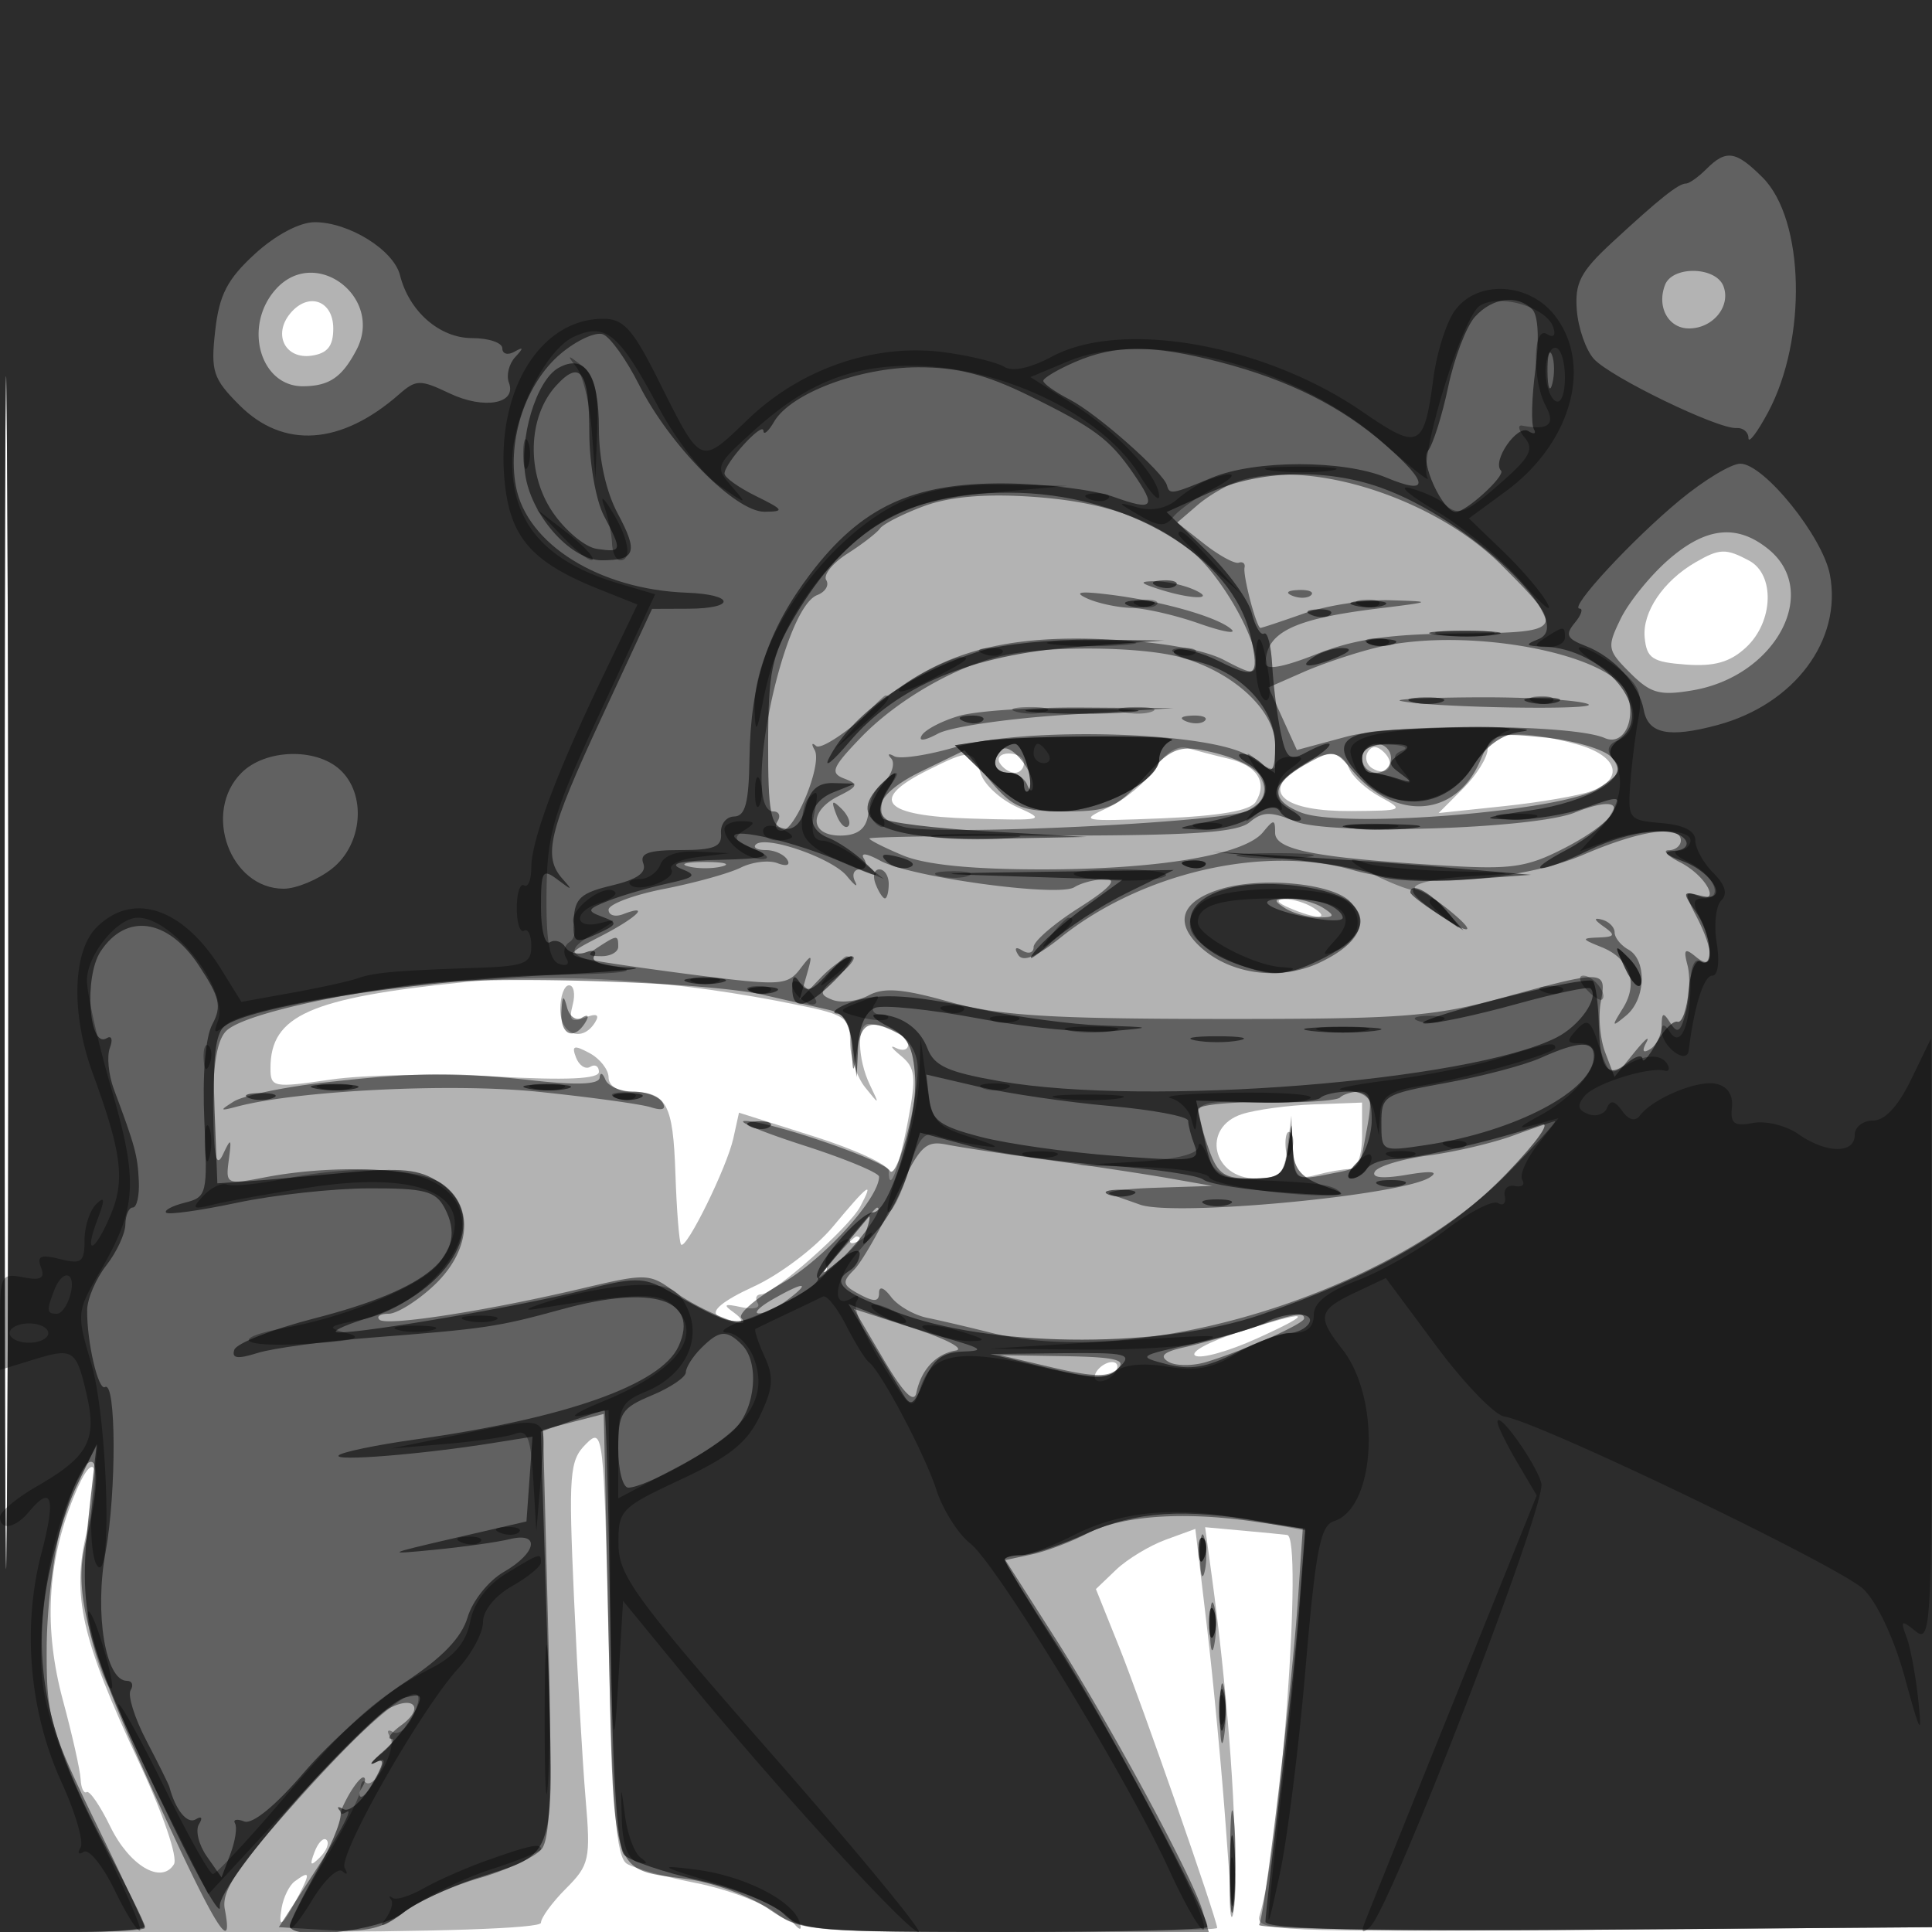 <svg xmlns="http://www.w3.org/2000/svg" width="200" height="200" fill="#000000"><path fill-opacity=".298" fill-rule="evenodd" d="M0 100v100h28c17.111 0 28-.371 28-.955 0-.525 1.168-2.122 2.596-3.55 2.424-2.424 2.559-3.042 2.025-9.296-.314-3.684-.854-13.033-1.2-20.774-.574-12.86-.468-14.236 1.226-15.931 1.804-1.808 1.866-1.272 2.353 20.363.394 17.518.795 22.401 1.895 23.079.766.474 3.986 1.371 7.155 1.994s6.887 2.019 8.263 3.102c2.314 1.819 4.133 1.968 24.095 1.968 11.875 0 21.592-.189 21.592-.42 0-.867-7.831-23.317-10.143-29.08l-2.408-6 2.09-2c1.149-1.1 3.465-2.501 5.146-3.114l3.056-1.115 1.199 10.118c.66 5.565 1.553 15.067 1.985 21.115.67 9.374.803 9.963.903 3.996.113-6.704-.86-19.122-2.366-30.201l-.707-5.201 3.873.35c2.129.192 4.21.395 4.622.451 1.655.223-.666 32.271-2.85 39.364-.513 1.664 1.434 1.748 34.779 1.5l35.321-.263.255-99.75L201.01 0H0zm.481.5c0 55 .121 77.647.269 50.326.148-27.32.148-72.32 0-100C.602 23.147.481 45.5.481 100.5m29.565-68.056c-1.815 2.188-.521 4.762 2.2 4.376 1.648-.234 2.254-.988 2.254-2.806 0-2.918-2.58-3.827-4.454-1.57m145.466 25.769c-3.336 1.934-5.51 5.156-5.255 7.787.209 2.153.799 2.541 4.255 2.796 2.968.219 4.595-.247 6.25-1.789 2.834-2.64 2.999-7.529.304-8.972-2.404-1.286-3.064-1.265-5.554.178M154 77.545c0 .85-1.142 2.688-2.538 4.084l-2.538 2.538 6.788-.716c3.733-.393 7.8-1.095 9.038-1.559 3.458-1.295 2.723-3.667-1.5-4.839-5.545-1.54-9.25-1.343-9.25.492m-34.444 2.009c-.939 1.434-3.135 3.261-4.881 4.062-3.013 1.381-2.724 1.437 5.658 1.095 5.958-.244 9.101-.795 9.657-1.695 1.254-2.028.161-3.765-2.812-4.473-1.473-.351-3.406-.853-4.296-1.116-.989-.292-2.283.535-3.326 2.127m22.041-1.71c-.346.56-.142 1.319.453 1.687 1.538.95 2.53-.351 1.246-1.635-.718-.718-1.277-.735-1.699-.052M96 79.752q-9.166 4.58 4.5 4.984c7.597.224 7.841.166 4.845-1.162-1.735-.768-3.452-2.337-3.817-3.486-.803-2.531-1.099-2.549-5.528-.336m7.5-.752c.34.55 1.041 1 1.559 1s.941-.45.941-1-.702-1-1.559-1-1.281.45-.941 1m30.675.59c-3.597 2.519-1.12 4.418 5.697 4.37 5.448-.039 5.544-.086 2.997-1.47-1.448-.786-2.896-2.118-3.219-2.96-.753-1.963-2.616-1.943-5.475.06M133.5 94c2.749 1.181 4.328 1.181 2.5 0-.825-.533-2.175-.945-3-.914-.989.036-.819.347.5.914M48 101.678c-15.89 1.623-20 3.448-20 8.879 0 2.021.268 2.073 6.25 1.199 3.438-.502 11.087-.644 17-.316 7.38.409 10.75.258 10.75-.481 0-.592-.403-.828-.895-.524-.493.305-1.157-.129-1.478-.964-.474-1.236-.216-1.321 1.396-.459 1.087.582 1.977 1.718 1.977 2.523 0 .848.948 1.471 2.25 1.48 3.772.026 4.424 1.21 4.669 8.479.13 3.847.395 7.153.589 7.347.543.544 4.747-8.008 5.406-10.999l.586-2.658 7.75 2.45c4.263 1.347 7.75 2.956 7.75 3.575 0 2.529 1.049-.193 1.993-5.175.876-4.615.778-5.501-.742-6.748-.963-.789-1.188-1.149-.501-.801.688.348 1.25.205 1.25-.319 0-.942-2.307-2.166-4.082-2.166-1.241 0-1.162 3.627.137 6.316 1.019 2.11 1.002 2.118-.5.243C88.7 111.491 88 109.386 88 107.88c0-2.5-.458-2.832-5.25-3.816-12.687-2.606-24.596-3.424-34.75-2.386m10 2.822c0 2.613 2.29 3.458 3.605 1.33.496-.802.163-.955-1.061-.485-1.428.548-1.68.282-1.258-1.33.29-1.108.119-2.015-.38-2.015-.498 0-.906 1.125-.906 2.5m70.576 10.833c-4.247 1.374-3.082 6.667 1.468 6.667 2.443 0 2.884-.444 3.233-3.25l.403-3.25.16 3.367c.141 2.975.422 3.296 2.41 2.763 1.238-.331 2.813-.609 3.5-.616.754-.009 1.25-1.374 1.25-3.444v-3.431l-4.924.181c-2.709.099-6.084.555-7.5 1.013m-42.35 11.646c-1.801 2.169-5.491 4.961-8.201 6.204-3.144 1.442-4.492 2.536-3.726 3.023 1.857 1.18 3.394.901 1.701-.308-1.205-.861-1.057-.974.751-.578 1.239.271 2 .085 1.691-.413-.308-.499-.164-.907.319-.907 1.312 0 9.109-6.889 10.286-9.088 1.515-2.831.827-2.327-2.821 2.067m.179 3.271L84.5 132.5l2.25-1.905c2.114-1.79 2.705-2.595 1.905-2.595-.19 0-1.202 1.012-2.25 2.25m41.688 7.697c-2.973.958-4.935 2.033-4.359 2.389s3.459-.448 6.407-1.787c6.254-2.84 5.547-3.048-2.048-.602M113.5 142c-.34.55-.168 1 .382 1s1.278-.45 1.618-1 .168-1-.382-1-1.278.45-1.618 1M7.591 155.057c-2.725 6.796-3.072 13.566-1.076 20.965.962 3.563 1.785 7.232 1.831 8.155.045.922.328 1.525.627 1.34.3-.186 1.397 1.414 2.437 3.554 1.975 4.059 5.29 6.032 6.594 3.923.429-.695-1.115-5.219-3.585-10.505-6.012-12.864-7.021-17.312-5.431-23.939 1.677-6.992.842-9.079-1.397-3.493m24.973 36.65c-.542 1.425-.428 1.54.56.56.684-.679.991-1.486.683-1.793-.308-.308-.867.247-1.243 1.233m-2.064 3.058c-.55.404-1.155 1.635-1.345 2.735-.396 2.293.078 1.953 1.745-1.25 1.249-2.401 1.183-2.648-.4-1.485"/><path fill-opacity=".458" fill-rule="evenodd" d="M0 100v100h7.5c4.125 0 7.5-.188 7.5-.417s-2.294-5.136-5.098-10.903c-4.784-9.839-5.097-10.955-5.069-18.092.017-4.183.742-10.053 1.612-13.046 2.722-9.366 4.877-7.677 2.458 1.927-1.412 5.61.128 11.085 7.864 27.964 5.566 12.142 7.435 15.075 6.504 10.202-.355-1.852 1.225-4.244 7.295-11.048 4.261-4.776 8.615-9.149 9.676-9.717 2.65-1.418 3.709-.039 1.315 1.712-1.066.78-1.542 1.418-1.057 1.418s.009.708-1.059 1.574-1.334 1.262-.591.879c1.088-.559 1.129-.283.215 1.426-.625 1.167-1.371 2.121-1.659 2.121s-.246-.45.094-1 .382-1 .094-1-1.034.954-1.659 2.121c-.835 1.561-.837 1.937-.008 1.424.62-.383-.715 2.15-2.967 5.629l-4.095 6.326 5.092.303c3.949.235 5.684-.162 7.725-1.768 1.448-1.139 5-2.759 7.892-3.599s5.813-2.197 6.49-3.013c.928-1.118 1.098-6.649.692-22.453l-.54-20.969 3.142-.816 3.142-.815.5 22.853c.559 25.535.124 24.194 8.201 25.305 2.638.362 6.392 1.742 8.342 3.066 3.467 2.353 4.011 2.406 24.569 2.406h21.023l-.667-2.25c-1.043-3.52-9.65-19.428-15.284-28.25l-5.108-8 2.712-.583c1.492-.32 4.075-1.293 5.74-2.161 3.542-1.846 9.876-2.312 17.154-1.263l5.182.747-.484 7.13c-.642 9.477-3.433 32.907-4.036 33.882-.263.426 15.415.655 34.839.511l35.317-.263.255-99.75L201.01 0H0zm.481.5c0 55 .121 77.647.269 50.326.148-27.32.148-72.32 0-100C.602 23.147.481 45.5.481 100.5m28.092-70.58c-3.428 3.787-1.673 10.097 2.799 10.065 2.709-.02 4.029-.917 5.524-3.754 2.865-5.44-4.238-10.826-8.323-6.311m143.789-.42c-.876 2.281.349 4.5 2.484 4.5 2.48 0 4.358-2.305 3.564-4.373-.784-2.044-5.277-2.138-6.048-.127m-44.09 20.291c-1.225.39-3.169 1.519-4.32 2.51l-2.093 1.8 2.801 2.2c1.541 1.209 3.147 2.087 3.571 1.949.423-.138.695.087.605.5-.186.848 1.238 6.25 1.647 6.25.146 0 2.179-.675 4.517-1.5s6.332-1.438 8.876-1.363c4.529.134 4.5.152-1.376.876-8.593 1.06-11.442 2.46-11.485 5.641-.01.752 1.813.43 5.235-.926 3.967-1.572 7.608-2.098 14.898-2.154 10.909-.084 11.047-.312 4.281-7.078-6.929-6.929-19.789-11.051-27.157-8.705M95.6 52.412c-2.145.8-4.17 1.833-4.5 2.295s-1.852 1.636-3.382 2.61-2.514 2.204-2.186 2.734-.092 1.227-.931 1.549C80.952 63 76.695 84 80.059 84c.582 0 .781.45.441 1s-.148 1 .428 1c1.408 0 4.227-6.918 3.405-8.356-.359-.629-.295-.82.143-.424.439.396 2.955-1.22 5.593-3.592 6.611-5.944 13.455-7.998 24.762-7.429 5.488.276 9.861 1.063 11.919 2.144 2.889 1.518 3.25 1.534 3.25.143 0-2.68-3.813-9.194-6.722-11.482-4.465-3.513-9.297-5.126-16.778-5.602-4.674-.298-8.296.038-10.9 1.01m77.065 5.577c-1.873 1.645-4.08 4.383-4.904 6.086-1.425 2.94-1.375 3.22.984 5.579 2.127 2.127 3.056 2.387 6.471 1.81 8.595-1.453 13.29-10.207 7.84-14.62-3.26-2.639-6.486-2.284-10.391 1.145M120 61c3.419 1.095 6.048 1.095 3.5 0-1.1-.473-2.9-.846-4-.83-1.608.024-1.51.186.5.83m-7.5.933c1.1.51 3.181.958 4.624.997 1.444.038 4.589.763 6.991 1.61s3.92 1.127 3.375.621c-1.36-1.263-7.084-2.907-12.49-3.588-3.174-.399-3.91-.293-2.5.36m21.313-.25c.721.289 1.584.253 1.916-.079s-.258-.568-1.312-.525c-1.165.048-1.402.285-.604.604m8.687 5.355c-2.2.531-5.616 1.675-7.592 2.544l-3.591 1.579 1.468 3.24 1.469 3.24 5.123-1.378c5.224-1.406 23.445-1.31 26.744.139 1.888.83 3.235-1.704 2.365-4.446-1.358-4.278-16.642-7.171-25.986-4.918m-39 .9c-4.878 1.193-10.762 4.639-14.415 8.442-2.949 3.07-3.18 3.646-1.693 4.217 1.513.58 1.441.802-.584 1.812-3.108 1.549-2.997 4.091.178 4.091 1.698 0 2.603-.635 2.854-2 .201-1.1.996-2.712 1.765-3.581.77-.87 1.061-1.954.647-2.41s-.273-.557.313-.225 3.444-.092 6.351-.944c7.405-2.171 26.539-1.583 30.379.934L132 80.046v-2.934c0-3.557-4.303-7.547-9.781-9.068-4.18-1.161-14.173-1.217-18.719-.106m41.5 4.624c3.23.711 21.105.996 19.358.309-1.022-.402-6.133-.71-11.358-.685s-8.825.195-8 .376m-45.701 1.544c-1.76.509-3.502 1.413-3.87 2.01-.406.656.261.585 1.69-.18 1.298-.694 7.315-1.57 13.371-1.946l11.01-.683-9.5-.063c-5.225-.035-10.94.353-12.701.862m23.514.577c.721.289 1.584.253 1.916-.079s-.258-.568-1.312-.525c-1.165.048-1.402.285-.604.604m30.4 4.111c-2.532 5.891-8.863 6.274-13.361.809-1.607-1.953-1.926-1.996-4.461-.603-3.803 2.089-4.044 3.794-.722 5.107 4.347 1.718 27.193-.131 30.797-2.493 2.422-1.587 2.584-1.992 1.308-3.269-.802-.801-3.891-1.702-6.866-2.001-5.259-.529-5.444-.461-6.695 2.45m-49.49-1.183c-1.178 1.178-.826 2.389.694 2.389.779 0 1.643.563 1.921 1.25.277.688.54.774.583.191.122-1.637-2.387-4.642-3.198-3.83m14.668 2.929c-2.767 3.08-3.663 3.46-8.161 3.46-4.444 0-5.373-.381-7.714-3.164l-2.662-3.163-4.427 2.15c-4.988 2.424-5.722 4.814-1.782 5.803 3.677.923 33.251-.5 35.509-1.708 3.864-2.068 1.651-5.044-4.654-6.259-2.523-.487-3.494-.029-6.109 2.881M141 78.5c0 .825.675 1.5 1.5 1.5s1.5-.675 1.5-1.5-.675-1.5-1.5-1.5-1.5.675-1.5 1.5m-54.436 5.793c.376.986.935 1.541 1.243 1.233s.001-1.114-.683-1.793c-.988-.98-1.102-.865-.56.56M163 84.125c-4.247 1.695-25.425 2.356-28.933.903-2.528-1.048-3.36-1.03-4.721.1-1.271 1.056-5.999 1.372-20.496 1.372-10.365 0-18.846.135-18.847.301s1.558.953 3.465 1.75Q96.935 90 107.892 90c12.055 0 20.929-1.496 22.858-3.854 1.117-1.365 1.25-1.359 1.25.062 0 1.781 4.138 2.584 17.5 3.396 6.961.423 8.578.188 12.45-1.809 6.228-3.212 7.044-6.062 1.05-3.67m1 4.319c-6.523 2.802-17.265 3.522-24 1.61-9.216-2.616-21.84.307-30.191 6.991-2.524 2.021-3.917 2.59-4.405 1.8-.442-.715-.274-.883.441-.44.635.392 1.155.227 1.155-.368s2.113-2.421 4.696-4.059c3.136-1.989 4.049-2.973 2.75-2.963-1.07.009-2.523.382-3.229.829-1.655 1.051-16.992-1.044-20.088-2.742-1.425-.782-2.099-.863-1.691-.202.374.605.177 1.1-.438 1.1s-.833.563-.485 1.25-.029.439-.84-.553c-1.533-1.876-8.436-4.269-9.435-3.27-.316.315.15.573 1.034.573.885 0 1.883.445 2.219.989.356.575-.065.729-1.009.367-.89-.342-2.601-.135-3.801.459s-4.771 1.586-7.933 2.204c-3.162.617-5.75 1.589-5.75 2.159s.675.777 1.5.46c2.909-1.116 1.454.338-2.25 2.248-3.634 1.874-3.673 1.95-1.25 2.451 1.375.285 6.534 1.03 11.464 1.658 8.265 1.051 9.073.998 10.353-.678 1.275-1.666 1.33-1.61.673.683l-.717 2.5 2.152-2.25C86.109 100.013 87.56 99 88.15 99c.589 0 .009.867-1.289 1.926-2.067 1.686-2.153 2.006-.689 2.577.919.358 2.602.153 3.74-.456 1.586-.849 3.528-.696 8.328.654 5.079 1.428 10.315 1.764 27.76 1.78 19.246.017 22.356-.217 29.667-2.231 10.418-2.87 10.682-2.858 10.05.449-.284 1.485-.081 3.842.449 5.239l.966 2.539 2.021-2.489c1.111-1.368 1.687-1.856 1.279-1.083-.489.926-.348 1.161.413.69.635-.392 1.162-1.474 1.17-2.404.013-1.412.167-1.452.932-.243.717 1.134 1.063.86 1.597-1.266.374-1.493.441-3.633.147-4.755-.438-1.674-.278-1.829.888-.862 1.908 1.584 1.913-.599.009-4.247-1.236-2.37-1.219-2.614.143-2.091 2.514.965.931-2.064-1.81-3.462-1.332-.68-1.858-1.242-1.171-1.25S174 87.55 174 87c0-1.66-4.178-1.056-10 1.444m-92.75 1.245c.963.252 2.537.252 3.5 0 .963-.251.175-.457-1.75-.457s-2.713.206-1.75.457M90.638 91.5c.317.825.753 1.5.969 1.5s.393-.675.393-1.5-.436-1.5-.969-1.5-.709.675-.393 1.5m35.719.539c-4.057 1.242-4.846 3.427-2.148 5.941 3.133 2.919 8.331 3.61 12.433 1.654 4.08-1.946 5.196-4.224 3.098-6.323-1.883-1.883-9.136-2.572-13.383-1.272m21.143 1.566c3.63 2.798 6.06 3.624 3 1.02-1.65-1.404-3.45-2.555-4-2.557-.55-.003-.1.689 1 1.537M133 94c.825.533 2.4.969 3.5.969 1.656 0 1.742-.166.5-.969-.825-.533-2.4-.969-3.5-.969-1.656 0-1.742.166-.5.969m33 1.909c1.268.896 1.191 1.073-.5 1.139-1.826.072-1.802.158.272.991 2.981 1.197 3.863 3.713 2.225 6.343-1.198 1.925-1.167 1.993.342.746 2.037-1.684 2.175-5.741.232-6.828-.786-.44-1.427-1.239-1.425-1.775s-.592-1.133-1.321-1.326c-.878-.233-.818.007.175.71M62 98c-1.282.828-1.246.972.25.985.962.008 1.75-.435 1.75-.985 0-1.22-.113-1.22-2 0m-19.293 3.934c-10.134 1.419-17.828 3.33-19.29 4.792-.957.956-1.394 3.586-1.347 8.095.053 4.971.312 6.168 1.014 4.679.833-1.765.903-1.696.6.585-.335 2.518-.239 2.564 3.736 1.793 6.983-1.354 15.928-1.023 18.357.679 3.343 2.341 2.957 6.955-.883 10.542-1.708 1.595-3.808 2.901-4.666 2.901s-1.286.275-.949.612c.704.705 11.091-.901 21.053-3.254 6.593-1.557 6.925-1.544 9.519.374 2.694 1.992 8.306 4.21 6.9 2.727-.411-.434 1.485-2.065 4.214-3.624C85.242 130.392 91 124.066 91 121.81c0-.399-3.487-1.849-7.75-3.221s-7.037-2.516-6.165-2.542c2.38-.071 14.325 4.015 15.025 5.14.708 1.135 2.89-6.867 2.89-10.595 0-1.47-.807-2.953-1.934-3.557-3.006-1.609-3.9-1.257-4.35 1.715-.39 2.574-.426 2.544-.566-.481-.115-2.469-.681-3.351-2.4-3.742a4018 4018 0 0 1-6.75-1.543c-6.062-1.39-29.105-2.057-36.293-1.05m15.409 2.816c-.123 2.392 1.292 3.017 2.479 1.095.425-.686.277-.884-.365-.487-.593.366-1.285-.127-1.538-1.096-.35-1.341-.488-1.224-.576.488m-24.915 7.358c-4.015.466-8.065 1.329-9 1.918-1.499.943-1.464 1.006.299.537 6.306-1.678 22.291-2.466 31.25-1.54 5.362.554 10.594 1.274 11.625 1.599 1.224.387 1.638.208 1.191-.515-.376-.609-1.745-1.107-3.042-1.107s-2.584-.562-2.862-1.25c-.277-.687-.54-.777-.583-.198-.053.704-2.311.804-6.829.301-8.16-.907-12.481-.857-22.049.255m105.522 1.503c-.336.336-3.786.562-7.667.503s-7.056.274-7.056.74.494 2.265 1.098 3.997c.935 2.683 1.591 3.149 4.433 3.149 2.872 0 3.394-.383 3.753-2.75l.416-2.75.15 2.875c.14 2.677.368 2.831 3.327 2.24 3.877-.776 3.503-.357 4.345-4.865.547-2.926.383-3.75-.744-3.75-.795 0-1.719.275-2.055.611m17.943 3.936c-2.108.774-6.056 1.701-8.772 2.061-2.717.361-5.219 1.109-5.561 1.662-.402.65.757.773 3.272.348 2.604-.441 3.391-.347 2.375.282-3.032 1.879-26.472 4.068-29.98 2.8a155 155 0 0 0-3-1.042c-.825-.275 1.2-.589 4.5-.697l6-.197-4.5-.793c-2.475-.435-8.1-1.286-12.5-1.889-4.4-.604-9.125-1.322-10.5-1.595-2.234-.445-2.8.141-5.316 5.503-1.549 3.3-3.473 6.656-4.274 7.457-1.276 1.276-1.206 1.592.566 2.54 1.521.814 2.024.778 2.024-.143 0-.743.492-.577 1.25.422.688.907 2.375 1.878 3.75 2.159s4.3.965 6.5 1.519c15.466 3.898 41.355-4.03 53.466-16.373 3.006-3.064 5.256-5.539 5-5.501-.256.039-2.191.704-4.3 1.477m-69.6 11.721c-2.848 3.51-2.96 3.805-.658 1.732 2.392-2.155 5.232-6.036 4.377-5.982-.157.01-1.83 1.922-3.719 4.25M80 134.5c-1.375.786-2.024 1.445-1.441 1.465.582.019 1.932-.626 3-1.433 2.469-1.868 1.68-1.884-1.559-.032m11.445 6.188c2.065 3.507 3.171 4.641 3.413 3.5.51-2.41 2.009-4.02 4.075-4.378.983-.17-.987-1.21-4.378-2.31l-6.166-2zm38.055-3.197c-2.2.734-5.327 1.629-6.948 1.99-2.087.465-2.559.897-1.616 1.479.733.453 2.509.467 3.948.031 3.903-1.182 10.116-3.949 10.116-4.504 0-.687-.944-.515-5.5 1.004m-20.5 4.081c4.229.991 5.78 1.017 6.714.109.937-.911-.319-1.206-5.5-1.29l-6.714-.109zM124.232 161c0 1.925.206 2.713.457 1.75.252-.963.252-2.537 0-3.5-.251-.963-.457-.175-.457 1.75m1.02 7.5c.011 2.2.216 2.982.455 1.738s.23-3.044-.02-4-.446.062-.435 2.262m1.034 9c.008 2.75.202 3.756.432 2.236s.223-3.77-.014-5-.425.014-.418 2.764m1.057 15c.003 4.4.179 6.076.39 3.724s.209-5.952-.006-8-.388-.124-.384 4.276"/><path fill-opacity=".547" fill-rule="evenodd" d="M0 100v100h7.5c4.125 0 7.5-.254 7.5-.565s-1.987-4.332-4.416-8.937c-5.581-10.58-7.17-17.743-5.789-26.082.563-3.395 1.966-8.14 3.119-10.544l2.097-4.372-.676 6c-1.354 12.02-.813 14.134 8.579 33.5 2.801 5.775 4.978 9.548 4.839 8.385-.297-2.483 15.942-20.81 19.193-21.661 1.783-.466 1.891-.276.92 1.624-.605 1.184-2.06 2.979-3.233 3.989s-1.506 1.506-.739 1.102c.985-.519.857.173-.434 2.359-1.005 1.701-2.307 2.821-2.893 2.487-.587-.333-.754-.258-.372.167.383.424-.63 3.12-2.25 5.991S30 198.963 30 199.331c0 1.602 9.285.59 11.649-1.269 1.355-1.067 4.801-2.701 7.658-3.633 8.534-2.783 8.079-1.227 7.337-25.077l-.657-21.152 3.156-1.1c1.735-.605 3.282-1.1 3.437-1.1.156 0 .426 10.103.601 22.452.211 14.825.699 22.831 1.438 23.569.616.615 4.151 1.809 7.856 2.654s7.589 2.389 8.631 3.431C82.844 199.844 84.724 200 104 200c11.55 0 21-.233 21-.518 0-1.545-10.998-22.154-15.618-29.266-2.96-4.557-5.382-8.494-5.382-8.75s.787-.47 1.75-.476c.963-.005 4-1.018 6.75-2.25 5.126-2.296 10.043-2.619 18.307-1.201l4.306.74-.623 8.11c-.343 4.461-1.268 13.363-2.057 19.781-.788 6.419-1.433 12.162-1.433 12.763 0 .775 10.12 1.016 34.75.83l34.75-.263.255-99.75L201.01 0H0zm.481.5c0 55 .121 77.647.269 50.326.148-27.32.148-72.32 0-100C.602 23.147.481 45.5.481 100.5m176.162-83c-.825.825-1.776 1.5-2.114 1.5-.78 0-2.755 1.576-7.659 6.111-3.257 3.012-3.861 4.175-3.638 7 .148 1.864.943 4.135 1.768 5.048 1.699 1.879 12.845 7.281 14.75 7.15.688-.048 1.25.419 1.25 1.037 0 .619.911-.576 2.025-2.654 4.073-7.598 3.788-19.97-.56-24.318-2.77-2.769-3.776-2.921-5.822-.874M26.387 26.284c-2.858 2.619-3.691 4.231-4.11 7.953-.475 4.211-.228 4.966 2.521 7.715 4.545 4.545 10.511 4.136 16.514-1.132 1.758-1.543 2.183-1.551 5.21-.108 3.58 1.707 7.002 1.097 6.16-1.099-.289-.753.002-1.94.646-2.638.903-.977.885-1.106-.078-.563-.687.388-1.25.229-1.25-.353S50.59 35 48.867 35c-3.354 0-6.518-2.76-7.458-6.506C40.754 25.882 36.122 23 32.581 23c-1.557 0-4.057 1.326-6.194 3.284m126.302 6.507c-.891.985-2.138 4.247-2.772 7.25-.633 3.002-1.578 5.991-2.101 6.642-.863 1.075 1.536 6.317 2.891 6.317 1.064 0 5.186-3.773 4.678-4.282-.967-.966 1.674-4.799 2.82-4.091.607.375.866.275.575-.222-.291-.498-.218-3.259.164-6.137.42-3.174.292-5.632-.326-6.25-1.553-1.553-4.127-1.218-5.929.773m-94.644 3.824c-3.587 3.019-5.556 8.845-4.64 13.728 1.125 5.997 8.636 10.677 17.672 11.012 5.002.185 5.153 1.64.173 1.66l-3.75.015-5.25 11.313c-5.475 11.796-6.082 14.324-4 16.659 1.063 1.192.989 1.204-.5.077-1.599-1.209-1.75-.963-1.75 2.858 0 2.326.413 3.926.931 3.606.512-.317 1.232-.088 1.601.509.369.596 1.323.834 2.121.528.81-.311 1.181-.121.84.431-.362.586 1.148 1.054 3.698 1.149 2.37.088-1.991.473-9.691.855-14.017.697-29.867 3.272-32.289 5.245-.898.731-1.202 3.356-1 8.645l.289 7.595 3-.202c1.65-.112 6.244-.513 10.21-.892 5.864-.56 7.684-.378 9.75.976 5.545 3.633 1.42 11.311-7.587 14.12-2.405.75-3.698 1.393-2.873 1.427 2.511.105 19.465-2.815 25.562-4.403 4.996-1.301 6.068-1.309 8.336-.059 7.442 4.104 6.904 4.028 11.764 1.667 2.519-1.224 4.313-2.492 3.987-2.819-.777-.776 4.315-6.815 5.747-6.815 1.664 0 4.595-9.453 4.334-13.977-.18-3.114-.772-4.249-2.73-5.235-1.375-.692-1.974-1.265-1.332-1.273 2.433-.031 4.515 1.336 5.34 3.507.696 1.829 2.104 2.466 7.543 3.413 15.161 2.641 48.594.009 57.578-4.532 2.425-1.226 4.453-4.154 3.522-5.085-.217-.218-3.706.522-7.753 1.643s-8.267 2.017-9.378 1.99 2.224-1.146 7.411-2.486 9.667-2.2 9.955-1.912.568 2.293.623 4.456c.117 4.668.9 5.727 2.967 4.011.838-.696 1.54-.872 1.559-.392.02.479.658-.253 1.419-1.628s1.758-2.378 2.215-2.229.971-1.323 1.143-3.271c.171-1.948.734-3.281 1.25-2.962 1.489.921 1.088-2.878-.551-5.219-1.382-1.973-1.345-2.088.515-1.602 3.068.802 1.412-2.384-1.862-3.583-1.835-.673-2.101-1.001-.855-1.055.995-.043 1.531-.529 1.191-1.079-.974-1.576-5.632-1.11-10 1-5.234 2.528-7.087 2.486-2.281-.052 2.046-1.08 4.168-2.802 4.716-3.826.943-1.762.795-1.791-2.719-.536-2.044.729-5.516 1.291-7.716 1.248-3.393-.066-3.104-.209 1.903-.939 6.175-.901 10.422-3.47 8.655-5.237-.651-.651-.439-1.39.624-2.168 3.804-2.781-1.628-9.369-7.882-9.56-1.897-.058-1.993-.192-.547-.764 4.16-1.647-7.075-12.428-16.368-15.706-5.698-2.011-12.556-1.792-17.752.565l-4.367 1.982 4.091 3.971c2.251 2.183 4.376 5.104 4.724 6.489.348 1.386.922 2.341 1.276 2.123s.732 1.248.841 3.257.496 5.105.86 6.879c.563 2.742.936 3.08 2.486 2.25 3.343-1.789 3.504-.998.206 1.013-3.669 2.237-4.039 3.452-1.5 4.931.963.561 1.214 1.033.559 1.05-.655.016-1.472-.425-1.816-.981-.395-.639-1.416-.456-2.781.5-1.186.831-3.519 1.459-5.185 1.396-2.977-.113-2.968-.127.507-.807 1.944-.381 4.081-1.031 4.75-1.444 1.76-1.088 1.492-3.374-.534-4.554-.963-.561-1.278-1.033-.7-1.05.577-.016 1.59.51 2.25 1.17.933.933 1.2.478 1.2-2.048 0-3.887-3.616-7.682-8.329-8.74-1.744-.392-2.614-.905-1.933-1.141s2.666.283 4.412 1.154c3.847 1.919 4.24 1.629 3.341-2.466C127.656 57.604 116.592 51 104.43 51c-10.483 0-16.756 3.661-22.252 12.986-2.294 3.89-2.646 5.611-2.661 12.976-.014 7.056.258 8.545 1.612 8.814 1.053.21 1.856-.578 2.269-2.226.454-1.81 1.287-2.532 2.871-2.487l2.231.064-2.25.904c-2.677 1.076-2.962 3.76-.5 4.7.963.367 2.647 1.502 3.744 2.52 1.894 1.76 1.769 1.756-2.5-.076C82.342 87.179 76 85.669 76 86.557c0 .279 1.013.914 2.25 1.412 1.746.702.906.934-3.75 1.038-4.06.09-5.353.388-4 .922 1.718.677 1.506.896-1.5 1.557-1.925.423-4.625 1.211-6 1.752-2.235.878-2.305 1.055-.655 1.668 1.669.621 1.611.793-.6 1.8-2.262 1.031-2.437.919-2.345-1.509.083-2.186.736-2.774 3.913-3.525 2.628-.621 3.648-1.331 3.282-2.286-.404-1.051.522-1.386 3.825-1.386 3.514 0 4.331-.334 4.219-1.726-.076-.949.536-1.737 1.361-1.75 1.154-.018 1.52-1.407 1.586-6.024.114-7.907 1.881-13.264 6.294-19.082 5.257-6.93 10.594-9.429 20.027-9.374 4.176.024 9.281.646 11.343 1.382 4.196 1.497 4.51 1.121 2.046-2.453-2.42-3.512-4.013-4.696-10.796-8.026-4.466-2.192-7.406-2.94-11.5-2.924-6.084.023-13.166 2.706-14.867 5.632-.59 1.015-1.086 1.439-1.103.942-.035-1.046-4.03 3.347-4.03 4.431 0 .397 1.463 1.443 3.25 2.324 2.909 1.434 3.003 1.605.9 1.625-3.011.029-9.858-6.9-13.003-13.16-1.294-2.575-2.97-4.919-3.723-5.208s-2.724.614-4.379 2.006m53.205.876c-1.787.777-3.25 1.648-3.25 1.935s1.238 1.163 2.751 1.945c2.825 1.461 9.709 7.54 10.055 8.879.252.976.516.931 4.644-.793 4.468-1.867 13.623-1.871 18.082-.008 4.439 1.855 4.416.591-.06-3.339-4.583-4.025-10.028-6.759-17.152-8.615-7.057-1.838-10.848-1.839-15.07-.004m48.945 1.009c.02 1.65.244 2.204.498 1.231s.237-2.323-.037-3-.481.119-.461 1.769m-102.381-.416c-2.315 1.296-4.135 7.392-3.391 11.359C55.214 53.66 59.202 58 62.286 58c3.522 0 3.807-.834 1.657-4.845C62.741 50.912 62 47.569 62 44.387c0-5.614-1.468-7.824-4.186-6.303m-.265 1.862c-2.921 3.227-3.076 9.029-.351 13.054 1.304 1.925 3.368 3.644 4.586 3.82 2.627.378 2.654.248.722-3.456-.821-1.575-1.496-5.425-1.5-8.555-.007-6.372-.924-7.662-3.457-4.863m116.359 11.818C168.956 55.857 162.351 63 163.519 63c.399 0 .172.668-.505 1.483-1.016 1.225-.819 1.641 1.127 2.386 2.923 1.117 5.535 3.991 6.017 6.62.457 2.489 2.588 2.926 7.636 1.566 7.953-2.141 12.914-8.765 11.642-15.544-.742-3.957-6.833-11.511-9.282-11.511-.93 0-3.74 1.694-6.246 3.764m-54.095 8.919c.721.289 1.584.253 1.916-.079s-.258-.568-1.312-.525c-1.165.048-1.402.285-.604.604m-3.063 1.979c.688.278 1.813.278 2.5 0 .688-.277.125-.504-1.25-.504s-1.937.227-1.25.504m23.519.031c.973.254 2.323.237 3-.037s-.119-.481-1.769-.461-2.204.244-1.231.498m-4.456.99c.721.289 1.584.253 1.916-.079s-.258-.568-1.312-.525c-1.165.048-1.402.285-.604.604m12.955 2.042c1.797.222 4.497.218 6-.01 1.503-.229.032-.411-3.268-.405s-4.529.192-2.732.415M101.5 67.392c-7.376 2.321-13.383 6.574-15.69 11.108-.559 1.1.389.341 2.107-1.686 4.909-5.793 12.632-9.033 23.444-9.835l9.139-.678-7.5-.083c-4.125-.047-9.3.482-11.5 1.174m40.25-.73c.688.278 1.813.278 2.5 0 .688-.277.125-.504-1.25-.504s-1.937.227-1.25.504M136 68c-1.828 1.181-.249 1.181 2.5 0 1.319-.567 1.489-.878.5-.914-.825-.031-2.175.381-3 .914m10.269 4.693c.973.254 2.323.237 3-.037s-.119-.481-1.769-.461-2.204.244-1.231.498m12 0c.973.254 2.323.237 3-.037s-.119-.481-1.769-.461-2.204.244-1.231.498m-51.019 1.042c2.612.206 6.888.206 9.5 0s.475-.375-4.75-.375-7.362.169-4.75.375m-7.437.948c.721.289 1.584.253 1.916-.079s-.258-.568-1.312-.525c-1.165.048-1.402.285-.604.604m42.437 1.04c-3.858.479-4.128 2.103-.859 5.174 3.504 3.292 8.458 2.589 11.096-1.574 1.357-2.141 2.991-3.312 5.013-3.59 1.65-.227-.375-.413-4.5-.413s-8.963.182-10.75.403m-40.577 1.001-2.828.424 3.528 3.426c2.764 2.684 4.351 3.425 7.327 3.422 4.229-.004 10.3-3.186 10.3-5.398 0-.787.563-1.658 1.25-1.936 1.49-.601-15.515-.548-19.577.062m1.994.943c-1.151 1.15-.729 2.333.833 2.333.825 0 1.5.525 1.5 1.167 0 .641.207.959.46.706.662-.662-.556-4.873-1.41-4.873-.394 0-1.017.3-1.383.667M141 78.5c0 .825.413 1.5.918 1.5s1.743.267 2.75.594c1.53.497 1.585.414.332-.5-1.333-.972-1.333-1.203 0-2.079 1.176-.772.906-.988-1.25-1-1.785-.01-2.75.512-2.75 1.485M25 80c-4.075 4.075-1.192 12 4.365 12 1.301 0 3.551-.933 5-2.073 3.194-2.512 3.604-7.74.806-10.272-2.516-2.277-7.726-2.1-10.171.345m66.2 1.2c-3.867 3.867.352 5.845 11.984 5.619l9.316-.181-10.171-.569c-5.595-.313-10.528-.927-10.963-1.364s-.241-1.675.43-2.75c1.389-2.223 1.161-2.512-.596-.755m48.55 4.523c1.787.222 4.713.222 6.5 0 1.787-.221.325-.403-3.25-.403s-5.037.182-3.25.403m-47.982 3.445c.582.582 1.647.86 2.369.62.749-.25.295-.703-1.057-1.057-1.663-.435-2.054-.305-1.312.437M133 88.895c4.125.392 8.4 1.16 9.5 1.705s5.15.759 9 .475l7-.517-8.5-.731c-4.675-.402-12.1-.937-16.5-1.189l-8-.458zm-10.187.788c.721.289 1.584.253 1.916-.079s-.258-.568-1.312-.525c-1.165.048-1.402.285-.604.604m-16.963 1.064 10.35.325-3.85 2.797c-2.117 1.539-4.508 3.66-5.312 4.714s-.06.637 1.653-.927 5.296-3.913 7.962-5.219l4.847-2.374-13 .179c-12.842.178-12.874.184-2.65.505m21.757 1.1c-6.431 1.451-5.651 6.161 1.368 8.264 3.11.931 4.364.822 7.473-.653 4.278-2.03 5.436-4.03 3.439-5.937-1.715-1.638-8.401-2.549-12.28-1.674m18.393.538c0 .212 1.238 1.181 2.75 2.155l2.75 1.77-1.905-2.155c-1.686-1.907-3.595-2.847-3.595-1.77m-14.746 1.202C132.267 94.6 139 95.829 139 95.002c0-.434-.712-1.061-1.582-1.395-2.027-.778-6.938-.794-6.164-.02M10.411 98.496c-1.733 2.645-1.211 10.116.628 8.98.516-.319.667.127.336.99-.332.863-.144 2.799.417 4.302 2.195 5.878 2.452 6.824 2.578 9.482.071 1.513-.208 2.75-.62 2.75s-.76.787-.772 1.75-.902 2.875-1.978 4.25-1.966 3.456-1.978 4.625c-.034 3.289 1.149 8.386 1.85 7.965 1.157-.694 1.194 10.84.054 17.091-1.159 6.36-.004 13.319 2.211 13.319.539 0 .712.435.384.966s.413 2.893 1.646 5.25c1.233 2.356 2.302 4.509 2.374 4.784.623 2.367 1.851 3.876 2.718 3.34.613-.379.753-.169.338.504-.392.634-.027 2.132.812 3.33l1.525 2.177.916-2.425c.503-1.334.72-2.758.481-3.165-.239-.406.191-.498.957-.204.847.325 3.262-1.655 6.176-5.066 2.631-3.08 7.315-7.268 10.41-9.306 3.903-2.571 5.904-4.644 6.533-6.767.502-1.697 2.174-3.789 3.75-4.693 3.425-1.966 3.813-4.18.593-3.389-1.237.304-4.725.796-7.75 1.093-5.198.512-5.088.447 2-1.194l7.5-1.735.314-4.388.314-4.388-4.127.66c-7.363 1.177-16.515 1.912-15.941 1.279.308-.339 3.908-1.086 8-1.659 15.508-2.173 25.375-5.67 27.181-9.633 2.224-4.882-2.654-6.422-12.114-3.824-6.637 1.822-7.84 2.001-19.627 2.918-4.95.386-10.271 1.102-11.825 1.592-2.089.659-2.718.573-2.418-.329.224-.671 3.97-2.137 8.325-3.258 11.832-3.044 16.021-6.607 13.438-11.432-.933-1.743-2.062-2.035-7.805-2.021-3.693.01-9.834.678-13.646 1.486s-7.128 1.272-7.368 1.031c-.24-.24.631-.705 1.936-1.032 2.286-.574 2.36-.886 2.018-8.427-.217-4.783.103-8.689.824-10.035.999-1.867.783-2.802-1.414-6.122-3.202-4.837-7.52-5.442-10.154-1.422m157.826 1.744c.694 1.482 1.428 2.215 1.629 1.629s-.367-1.799-1.263-2.695c-1.506-1.506-1.534-1.425-.366 1.066m-82.758.784c-1.399 1.545-2.023 1.723-2.64.75-.589-.929-.813-.8-.824.476-.021 2.437 1.46 2.184 4.394-.75 1.375-1.375 2.14-2.5 1.701-2.5s-1.624.911-2.631 2.024m-14.229.665c.963.252 2.537.252 3.5 0 .963-.251.175-.457-1.75-.457s-2.713.206-1.75.457m6.5.973c.688.278 1.813.278 2.5 0 .688-.277.125-.504-1.25-.504s-1.937.227-1.25.504M87.5 104c-1.1.473-1.466.891-.813.93.652.038 1.368 1.533 1.59 3.32l.403 3.25.16-3.281c.096-1.963.798-3.527 1.747-3.891.874-.335 5.711.164 10.75 1.108 5.04.945 11.188 1.537 13.663 1.316 4.445-.398 4.433-.405-1-.595-3.025-.105-8.65-.859-12.5-1.674-7.776-1.647-11.029-1.76-14-.483m48.25 2.723c1.787.222 4.713.222 6.5 0 1.787-.221.325-.403-3.25-.403s-5.037.182-3.25.403m-12 .983c1.237.238 3.263.238 4.5 0 1.238-.239.225-.434-2.25-.434s-3.487.195-2.25.434m35.75 1.805c-1.65.741-6.037 1.902-9.75 2.579-6.532 1.191-6.75 1.326-6.75 4.184 0 2.941.018 2.95 4.583 2.266 9.337-1.4 17.417-5.675 17.417-9.214 0-1.63-1.58-1.577-5.5.185m-63.305 4.298c.257 2.166 1.094 2.778 5.305 3.877 2.75.718 9.014 1.605 13.919 1.971 8.22.614 8.867.53 8.25-1.077-.368-.959-.669-2.11-.669-2.558s-3.643-1.136-8.096-1.531c-4.453-.394-10.553-1.287-13.555-1.985l-5.459-1.269zm-63.433-1.102c1.244.239 3.044.23 4-.02s-.062-.446-2.262-.435-2.982.216-1.738.455m22 0c1.244.239 3.044.23 4-.02s-.062-.446-2.262-.435-2.982.216-1.738.455m-29.012.955c.688.278 1.813.278 2.5 0 .688-.277.125-.504-1.25-.504s-1.937.227-1.25.504m38 0c.688.278 1.813.278 2.5 0 .688-.277.125-.504-1.25-.504s-1.937.227-1.25.504m72.933-.012c-.357.358-3.396.568-6.753.467l-6.103-.183.704 3.283c.986 4.598 1.178 4.783 4.962 4.783 2.913 0 3.431-.376 3.791-2.75l.416-2.75.15 2.605c.114 1.981.929 2.876 3.4 3.734 2.789.969 2.197 1.057-4.176.622-4.084-.279-7.909-.886-8.5-1.348s-5.124-1.125-10.074-1.473-11.308-1.255-14.128-2.015l-5.129-1.38-1.132 3.78c-.623 2.08-2.029 4.837-3.124 6.128-1.739 2.049-1.907 2.093-1.33.347.364-1.1.477-1.775.252-1.5s-1.534 1.847-2.909 3.493c-2.206 2.641-2.236 2.77-.25 1.095 1.237-1.044 2.25-1.405 2.25-.802s-.45 1.374-1 1.714c-2.123 1.312-.759 2.42 5.75 4.668 9.767 3.374 26.778 3.347 36.75-.059 11.76-4.016 19.599-8.525 25.5-14.668 3.187-3.317 4.659-5.425 3.5-5.012-4.17 1.488-13.009 3.571-15.151 3.571-1.227 0-2.509.45-2.849 1s-1.074 1-1.63 1c-.557 0-.306-.707.559-1.571.864-.865 1.571-2.89 1.571-4.5 0-2.402-.42-2.929-2.333-2.929-1.284 0-2.626.293-2.984.65m-58.87 3.033c.721.289 1.584.253 1.916-.079s-.258-.568-1.312-.525c-1.165.048-1.402.285-.604.604m64.937 5.979c.688.278 1.813.278 2.5 0 .688-.277.125-.504-1.25-.504s-1.937.227-1.25.504m-28 1c.688.278 1.813.278 2.5 0 .688-.277.125-.504-1.25-.504s-1.937.227-1.25.504m10 1c.688.278 1.813.278 2.5 0 .688-.277.125-.504-1.25-.504s-1.937.227-1.25.504m-34.645 14.08c1.254 2.067 2.737 4.524 3.298 5.46.892 1.491 1.172 1.337 2.259-1.25.936-2.226 1.93-2.974 4.04-3.041 2.298-.074 1.994-.32-1.702-1.38-2.475-.709-5.776-1.798-7.337-2.419l-2.836-1.128zM131 136.919c-.825.473-4.173 1.45-7.441 2.172-5.782 1.278-5.856 1.335-2.76 2.137 2.417.626 4.132.338 7.15-1.202 2.184-1.114 4.638-2.026 5.452-2.026s1.759-.45 2.099-1c.751-1.215-2.419-1.272-4.5-.081m-58.429 2.652c-.864.865-1.571 1.984-1.571 2.487s-1.575 1.573-3.5 2.378c-3.183 1.33-3.5 1.828-3.5 5.513 0 2.228.468 4.051 1.04 4.051 1.72 0 8.906-3.946 11.001-6.041 2.187-2.187 2.597-6.921.759-8.759-1.581-1.581-2.343-1.515-4.229.371m35.873 2.033c5.26 1.272 6.118 1.263 7.464-.083 1.361-1.361.737-1.512-5.944-1.438l-7.464.084zm15.635 18.979c.048 1.165.285 1.402.604.605.289-.722.253-1.585-.079-1.917s-.568.258-.525 1.312m1.079 7.417c0 1.375.227 1.938.504 1.25.278-.687.278-1.812 0-2.5-.277-.687-.504-.125-.504 1.25m1.074 9c0 1.925.206 2.713.457 1.75.252-.963.252-2.537 0-3.5-.251-.963-.457-.175-.457 1.75m1.088 17c0 3.575.182 5.037.403 3.25s.222-4.713 0-6.5c-.221-1.787-.403-.325-.403 3.25"/><path fill-opacity=".34" fill-rule="evenodd" d="M150.563 32.214c-.853 1.217-1.829 4.31-2.169 6.872-.975 7.351-1.465 7.586-7.365 3.528-10.131-6.969-24.879-9.586-32.127-5.702-2.224 1.193-4.083 1.594-4.937 1.066-.753-.465-3.504-1.14-6.114-1.498-7.173-.987-14.874 1.618-20.379 6.892-5.069 4.858-4.814 4.97-9.369-4.122C65.504 34.064 64.542 33 62.45 33c-6.451 0-11.005 7.296-10.248 16.42.511 6.17 2.713 8.747 9.923 11.619l3.864 1.54-3.585 7.46c-4.776 9.94-7.403 16.955-7.403 19.77-.001 1.27-.338 2.1-.751 1.846-.413-.255-.75.8-.75 2.345s.337 2.6.75 2.345.75.464.75 1.596c0 1.817-.675 2.082-5.75 2.254-8.303.281-10.564.482-12.25 1.087-.825.295-3.865.964-6.757 1.485l-5.256.948-2.076-3.358C18.975 93.987 13.769 92.231 10 96c-2.494 2.494-2.662 8.943-.395 15.124 2.978 8.122 3.355 11.036 1.882 14.561-1.665 3.986-2.875 4.475-1.399.565.801-2.122.766-2.482-.15-1.575-.653.646-1.188 2.328-1.188 3.738 0 2.244-.315 2.483-2.539 1.925-1.992-.5-2.416-.315-1.967.856.436 1.135-.006 1.383-1.835 1.033C.122 131.79 0 132.022 0 136.79v5.023l3.499-1.074c4.115-1.263 4.415-1.056 5.513 3.816 1.025 4.543.064 6.281-5.122 9.266C1.75 155.052 0 156.496 0 157.03c0 1.451 1.589 1.17 3-.53 2.376-2.863 2.802-1.469 1.298 4.25-2.02 7.683-1.252 16.486 2.071 23.745 1.44 3.145 2.326 6.189 1.97 6.766-.356.576-.207.776.331.443.539-.333 1.979 1.452 3.2 3.966s2.404 4.39 2.626 4.167c.223-.223-1.795-4.819-4.485-10.215-3.121-6.261-5.137-11.783-5.572-15.262-.805-6.442.907-16.305 3.706-21.345l1.951-3.515-.521 5.5c-.286 3.025-.09 6.175.437 7 1.64 2.569 1.159-15.061-.57-20.882-1.522-5.126-1.502-5.341.879-9.432 3.85-6.615 4.02-9.284 1.21-18.982C10.139 107.9 9 102.852 9 101.485 9 98.852 12.135 95 14.277 95c3.659 0 9.488 7.563 8.272 10.732-.49 1.278-.331 1.332.904.307 2.363-1.961 22.014-4.962 33.547-5.123 7.507-.104 9.428-.354 6.739-.875-5.061-.982-5.425-1.595-2.077-3.499 2.207-1.256 2.338-1.481.588-1.011-2.828.759-2.992-1.161-.175-2.055 1.142-.362 1.855-.879 1.586-1.148-.996-.996-4.802 1.863-4.282 3.217.293.765.096 1.661-.439 1.992s-.678 1.078-.317 1.662c.378.612.067.859-.734.584-1.016-.349-1.368-2.332-1.312-7.38.068-6.201.644-8.123 5.659-18.893l5.583-11.99-3.68-1.087c-7.677-2.267-11.161-6.257-11.117-12.73.032-4.631 3.457-11.508 6.399-12.849 3.287-1.498 4.669-.342 8.757 7.328 1.735 3.255 4.542 6.881 6.238 8.057 2.969 2.06 3.018 2.063 1.307.091-1.732-1.995-1.67-2.145 2.36-5.786 5.165-4.667 9.594-6.553 15.679-6.678 9.383-.193 20.315 4.932 24.236 11.363 1.097 1.799 1.996 2.769 1.998 2.156.007-2.008-4.266-6.6-8.842-9.502l-4.487-2.846 3.916-1.638c8.348-3.492 23.761.525 32.696 8.521 2.815 2.519 4.837 4.114 4.493 3.543-1.002-1.658 3.566-16.643 5.431-17.819 2.034-1.283 6.901.155 7.595 2.245.28.843.017 1.115-.668.691-1.458-.9-1.53 4.805-.095 7.486 1.014 1.895.256 2.511-2.454 1.996-.506-.096-.384.471.271 1.259.964 1.162.514 2.028-2.366 4.557-3.807 3.343-4.554 3.619-6.036 2.234-.523-.488-2.075-1.194-3.45-1.57-1.375-.375-.191.678 2.631 2.34 2.823 1.663 6.815 4.957 8.873 7.321s3.273 3.397 2.701 2.297-2.639-3.538-4.593-5.417l-3.552-3.417 3.858-2.837c6.77-4.978 9.008-13.11 5.009-18.194-2.71-3.446-8.092-3.665-10.364-.421M160 38.441c0 1.343.45 2.719 1 3.059.583.361 1-.656 1-2.441 0-1.682-.45-3.059-1-3.059s-1 1.098-1 2.441m-100.314-.416c.652.839 1.359 3.764 1.57 6.5l.384 4.975.18-5.128c.135-3.845-.258-5.47-1.57-6.5-1.53-1.2-1.601-1.181-.564.153M54.158 47c0 1.375.227 1.938.504 1.25.278-.687.278-1.812 0-2.5-.277-.687-.504-.125-.504 1.25m77.61 1.725c1.797.222 4.497.218 6-.01 1.503-.229.032-.411-3.268-.405s-4.529.192-2.732.415m-6.768.984c-.825.304-2.255 1.209-3.178 2.012-1.024.89-2.584 1.213-4 .827-2.273-.618-2.27-.601.141.81 2.004 1.172 2.657 1.199 3.5.149.571-.711 2.387-1.998 4.037-2.86 2.892-1.511 2.591-2.074-.5-.938m-31.522 2.162c-7.845 3.564-15.596 14.48-15.359 21.629.085 2.549.224 2.372.925-1.174 1.081-5.466 3.45-10.05 7.318-14.161C90.957 53.28 94.608 51.7 103 50.962l7.5-.66-6.5-.129c-4.394-.087-7.803.463-10.522 1.698m-30.903.629c.393 1.1.745 2.788.784 3.75.038.962.423 1.75.855 1.75 1.231 0 .861-2.263-.819-5-.993-1.619-1.282-1.795-.82-.5m50.238-.817c.721.289 1.584.253 1.916-.079s-.258-.568-1.312-.525c-1.165.048-1.402.285-.604.604m-54.593 3.85c1.496 1.573 2.899 2.66 3.118 2.414s-1.005-1.533-2.72-2.861L55.5 52.672zm63.78-.22c0 .172 1.463 1.635 3.25 3.25l3.25 2.937-2.937-3.25c-2.738-3.029-3.563-3.71-3.563-2.937m-4.187 7.37c.721.289 1.584.253 1.916-.079s-.258-.568-1.312-.525c-1.165.048-1.402.285-.604.604m23 0c.721.289 1.584.253 1.916-.079s-.258-.568-1.312-.525c-1.165.048-1.402.285-.604.604m8.451 3.035c1.52.229 3.77.223 5-.014s-.014-.425-2.764-.418-3.756.202-2.236.432M160 66c-1.282.828-1.246.972.25.985.963.008 1.75-.435 1.75-.985 0-1.22-.113-1.22-2 0m-50.75.728c2.063.216 5.438.216 7.5 0 2.063-.215.375-.392-3.75-.392s-5.812.177-3.75.392M130 68.774c0 1.71.411 3.362.914 3.673.516.319.693-.851.406-2.691-.677-4.343-1.32-4.821-1.32-.982m11.813-2.091c.721.289 1.584.253 1.916-.079s-.258-.568-1.312-.525c-1.165.048-1.402.285-.604.604m-40 1c.721.289 1.584.253 1.916-.079s-.258-.568-1.312-.525c-1.165.048-1.402.285-.604.604m20 0c.721.289 1.584.253 1.916-.079s-.258-.568-1.312-.525c-1.165.048-1.402.285-.604.604m43.937 1.306c3.535 2.155 4.532 6.582 1.724 7.659-.969.372-1.201.999-.636 1.719 1.505 1.918 1.004 5.022-1.203 7.448l-2.105 2.314 2.8-1.064c3.534-1.344 8.67-1.382 8.67-.065 0 .55-.562 1.03-1.25 1.068-.687.037-.264.544.942 1.126 2.681 1.296 3.83 3.806 1.741 3.806-1.176 0-1.278.42-.468 1.934 1.32 2.468 1.343 5.374.035 4.566-.581-.359-1 .629-1 2.359 0 4.275-1.033 6.695-2.124 4.975-.51-.804-.851-.886-.861-.206-.023 1.691 2.611 3.672 2.802 2.106.55-4.527 1.556-7.734 2.427-7.734.598 0 .791-1.396.469-3.382-.302-1.86-.091-3.84.469-4.4.691-.691.423-1.613-.832-2.868-1.017-1.018-1.85-2.525-1.85-3.35 0-.991-1.187-1.6-3.5-1.795-3.372-.284-3.49-.43-3.238-4 .144-2.038.523-5.102.842-6.81.479-2.563.105-3.479-2.147-5.25-1.5-1.18-3.229-2.143-3.842-2.141s.348.895 2.135 1.985m-70 .583c-3.877 2.103-3.438 2.829.5.827 3.77-1.918 4.437-2.414 3.167-2.359-.505.022-2.154.711-3.667 1.532m-6.826 5.178L86.5 77.5l2.75-2.424C91.82 72.81 92.459 72 91.674 72c-.179 0-1.416 1.237-2.75 2.75m69.889-2.067c.721.289 1.584.253 1.916-.079s-.258-.568-1.312-.525c-1.165.048-1.402.285-.604.604m-53.544 1.01c.973.254 2.323.237 3-.037s-.119-.481-1.769-.461-2.204.244-1.231.498m11 0c.973.254 2.323.237 3-.037s-.119-.481-1.769-.461-2.204.244-1.231.498M143 75.914c-2.36.438-3.393 1.128-3.171 2.118 1.311 5.854 9.264 6.656 12.658 1.277 1.107-1.755 2.688-3.391 3.513-3.634 2.359-.697-9.1-.486-13 .239m-41.327.81-2.828.424 3.528 3.426c2.764 2.684 4.351 3.425 7.327 3.422 4.229-.004 10.3-3.186 10.3-5.398 0-.787.563-1.658 1.25-1.936 1.49-.601-15.515-.548-19.577.062m1.994.943c-1.151 1.15-.729 2.333.833 2.333.825 0 1.5.525 1.5 1.167 0 .641.207.959.46.706.662-.662-.556-4.873-1.41-4.873-.394 0-1.017.3-1.383.667M107 78c0 .55.477 1 1.059 1s.781-.45.441-1-.816-1-1.059-1-.441.45-.441 1m34 .5c0 .825.413 1.5.918 1.5s1.743.309 2.75.687c1.572.59 1.649.462.54-.903-1.055-1.299-1.055-1.684 0-2.108.711-.285.054-.554-1.458-.597-1.813-.052-2.75.432-2.75 1.421m-10.971 1.169c1.143 1.835 1.129 2.45-.089 4-1.288 1.638-1.272 1.7.152.59.876-.683 1.912-.922 2.303-.531s.405-.084.032-1.057c-.434-1.132-.047-2.229 1.08-3.052 1.556-1.138 1.57-1.286.125-1.286-.897 0-1.632.43-1.632.956s-.747.338-1.661-.417c-1.513-1.25-1.541-1.18-.31.797M78.158 82c0 1.375.227 1.938.504 1.25.278-.687.278-1.812 0-2.5-.277-.687-.504-.125-.504 1.25m13.042-.8c-1.456 1.456-1.555 3.463-.211 4.293.568.351.733-.054.388-.954-.331-.86-.045-2.234.634-3.052 1.476-1.779.889-1.987-.811-.287m-7.533 1.467c-.367.366-.662 1.604-.657 2.75.008 1.505 1.187 2.567 4.25 3.827l4.24 1.744-2.5-1.972c-1.375-1.084-3.115-1.982-3.867-1.994-.915-.015-1.208-.847-.888-2.522.512-2.68.454-2.865-.578-1.833m71.583 2.022c.963.252 2.537.252 3.5 0 .963-.251.175-.457-1.75-.457s-2.713.206-1.75.457M75 85.8c0 1.361 2.32 3.203 3.95 3.137.856-.035.442-.506-.926-1.052-2.022-.807-2.205-1.159-1-1.921 1.241-.785 1.198-.936-.274-.949-.963-.008-1.75.345-1.75.785m4 .231c0 .533.675.969 1.5.969s1.5-.177 1.5-.393-.675-.652-1.5-.969-1.5-.139-1.5.393m44.75-.369c.688.278 1.813.278 2.5 0 .688-.277.125-.504-1.25-.504s-1.937.227-1.25.504m16 .044c1.238.238 3.262.238 4.5 0 1.238-.239.225-.434-2.25-.434s-3.488.195-2.25.434m-42.5 1.022c2.063.216 5.438.216 7.5 0 2.063-.215.375-.392-3.75-.392s-5.812.177-3.75.392M68.362 89.5c-.317.825-1.278 1.5-2.136 1.5-.857 0-1.293.266-.968.591.891.891 4.852-.604 4.238-1.598-.294-.475.937-1.046 2.735-1.268l3.269-.405-3.281-.16c-2.108-.103-3.488.376-3.857 1.34m60.388-.777c1.787.222 4.713.222 6.5 0 1.787-.221.325-.403-3.25-.403s-5.037.182-3.25.403m-5.937.96c.721.289 1.584.253 1.916-.079s-.258-.568-1.312-.525c-1.165.048-1.402.285-.604.604M140 89.187c1.057 1.068 7.006 3.631 6.489 2.795-.299-.484 2.056-1.043 5.233-1.242 5.675-.355 5.65-.365-1.39-.551-3.943-.104-7.993-.486-9-.848-1.008-.363-1.607-.432-1.332-.154m-42.731 1.506c.973.254 2.323.237 3-.037s-.119-.481-1.769-.461-2.204.244-1.231.498m13.898-.192c.774.774 8.754.911 9.502.163.366-.365-1.736-.664-4.669-.664s-5.108.225-4.833.501m13.362 2.854c-1.162.85-1.612 1.986-1.206 3.046.774 2.015 7.187 4.89 9.525 4.269 1.377-.365 1.344-.457-.197-.554-2.96-.186-8.651-3.227-8.651-4.623 0-1.797 2.339-2.493 8.382-2.493 6.28 0 8.379 1.502 5.91 4.229-1.497 1.655-1.504 1.789-.063 1.237 2.508-.963 3.115-3.741 1.134-5.19-2.318-1.695-12.482-1.641-14.834.079m23.471.023c0 .207.787.995 1.75 1.75 1.586 1.243 1.621 1.208.378-.378-1.307-1.666-2.128-2.195-2.128-1.372m-39.128 3.372c-1.243 1.586-1.208 1.621.378.378 1.666-1.307 2.195-2.128 1.372-2.128-.207 0-.995.787-1.75 1.75m59.365 3.49c.694 1.482 1.428 2.215 1.629 1.629s-.367-1.799-1.263-2.695c-1.506-1.506-1.534-1.425-.366 1.066m-82.365.51c-1.243 1.586-1.208 1.621.378.378C87.916 99.821 88.445 99 87.622 99c-.207 0-.995.787-1.75 1.75m-14.122.912c.688.278 1.813.278 2.5 0 .688-.277.125-.504-1.25-.504s-1.937.227-1.25.504m10.25.24c0 1.038 1.902 2.541 2.466 1.948.183-.192-.297-.93-1.067-1.639-.769-.71-1.399-.849-1.399-.309m82.211.497c.709.77 1.447 1.25 1.639 1.067.593-.564-.91-2.466-1.948-2.466-.54 0-.401.63.309 1.399m-86.398.284c.721.289 1.584.253 1.916-.079s-.258-.568-1.312-.525c-1.165.048-1.402.285-.604.604m82 0c.721.289 1.584.253 1.916-.079s-.258-.568-1.312-.525c-1.165.048-1.402.285-.604.604m-71.259 1.219c-1.811.709-1.779.806.456 1.39 1.321.346 2.61.422 2.863.168.253-.253-.091-.46-.765-.46s-.948-.45-.608-1c.7-1.133.7-1.133-1.946-.098m9.259.781c.721.289 1.584.253 1.916-.079s-.258-.568-1.312-.525c-1.165.048-1.402.285-.604.604m4.937.979c.688.278 1.813.278 2.5 0 .688-.277.125-.504-1.25-.504s-1.937.227-1.25.504m44 0c.688.278 1.813.278 2.5 0 .688-.277.125-.504-1.25-.504s-1.937.227-1.25.504m16.461.937c-1.062 1.153-1.017 1.401.25 1.401 3.518 0 1.009 4.706-3.961 7.429-2.433 1.333-2.543 1.52-.583.987l2.418-.657-2.154 2.738c-1.185 1.506-1.901 3.146-1.593 3.645s-.035.784-.764.633c-.728-.151-1.2.321-1.049 1.049.151.729-.165 1.053-.703.721-.537-.333-2.995.936-5.461 2.818s-6.537 4.207-9.047 5.166c-3.163 1.208-4.564 2.315-4.564 3.607 0 1.265-.723 1.865-2.25 1.868-1.238.002-3.772.931-5.632 2.065-2.603 1.587-4.281 1.91-7.285 1.403-2.362-.399-4.43-.222-5.239.45-.987.819-3.113.697-8.144-.47-8.092-1.876-10.979-1.365-12.151 2.151-.86 2.579-.905 2.55-4.093-2.579-1.773-2.852-2.925-5.669-2.56-6.259.374-.606.197-.786-.406-.413-2.301 1.422-1.848-2.013.635-4.814 1.444-1.629 1.838-2.361.875-1.627-.963.733-1.75.999-1.75.589s-.67-.189-1.489.491-1.255 1.615-.968 2.078c.656 1.062-3.416 3.764-8.302 5.508-2.058.734-2.942 1.355-1.966 1.379s2.218 1.211 2.76 2.636c1.584 4.166-.71 7.469-7.787 11.213L64 155.11v-4.934c0-4.488.259-5.041 2.866-6.121 3.97-1.644 5.808-5.28 4.32-8.546-.929-2.039-1.849-2.505-4.915-2.49-2.074.011-6.021.682-8.771 1.493-2.75.81-3.65 1.254-2 .986 9.978-1.616 12.539-1.71 13.982-.513 3.616 3.001.924 6.823-7.121 10.11-2.674 1.092-3.624 1.734-2.111 1.426l2.75-.559.191 19.269c.148 14.82.321 17.101.75 9.88l.559-9.389 6.405 7.812C80.293 184.985 94.015 200 95.091 200c.513 0-6.261-8.213-15.054-18.25-14.349-16.379-15.99-18.625-16.012-21.906-.024-3.527.204-3.763 6.464-6.692 5.069-2.372 6.856-3.809 8.172-6.568 1.39-2.915 1.473-3.994.474-6.187-.665-1.46-1.081-2.731-.922-2.824s1.637-.807 3.287-1.588c1.65-.782 3.311-1.576 3.691-1.767.381-.19 1.456 1.146 2.39 2.968s1.994 3.539 2.357 3.814c1.27.965 5.804 9.538 7 13.234.664 2.054 2.239 4.546 3.5 5.539 2.75 2.163 16.246 24.303 20.571 33.747 1.694 3.698 3.313 6.491 3.598 6.206.786-.785-8.097-17.973-14.727-28.498-3.234-5.133-5.88-9.534-5.88-9.78 0-.247.693-.448 1.54-.448s3.356-.927 5.576-2.059c4.997-2.549 10.632-3.049 18.206-1.614l5.822 1.103-.642 8.535c-.353 4.694-1.044 11.91-1.535 16.035a856 856 0 0 0-1.395 12.5c-.457 4.548-.375 4.412.908-1.5.777-3.575 1.975-13.136 2.665-21.246 1.044-12.286 1.535-14.835 2.946-15.283 4.355-1.382 4.899-12.672.858-17.808-2.634-3.35-2.481-4.048 1.28-5.83l3.23-1.529 5.221 7.029c2.872 3.866 6.049 7.155 7.06 7.31 3.585.547 34.797 15.557 37.177 17.878 1.427 1.392 3.179 5.146 4.278 9.168 1.61 5.888 1.797 6.195 1.381 2.266-.265-2.5-.812-5.425-1.216-6.5-.651-1.733-.543-1.799.953-.583 1.576 1.283 1.684-.687 1.637-30l-.05-31.372-2.061 4.25c-1.345 2.773-2.718 4.25-3.95 4.25-1.039 0-1.889.675-1.889 1.5 0 1.966-2.964 1.914-5.845-.104-1.259-.882-3.367-1.397-4.685-1.146-1.945.372-2.355.07-2.182-1.605.136-1.321-.465-2.203-1.669-2.453-1.938-.401-6.541 1.533-7.869 3.306-.472.631-1.148.447-1.826-.498-.77-1.073-1.215-1.16-1.565-.306-.268.656-1.146.941-1.949.633-1.087-.417-1.181-.898-.366-1.88 1.067-1.286 6.634-3.043 8.28-2.613.454.119.564-.206.246-.72-.654-1.059-2.439-.952-4.387.264-1.561.975-1.651.893-2.796-2.529-.748-2.237-1.089-2.432-2.176-1.25m-52.461.107c1.237.238 3.263.238 4.5 0 1.237-.239.225-.434-2.25-.434s-3.487.195-2.25.434m26 0c1.238.238 3.262.238 4.5 0 1.238-.239.225-.434-2.25-.434s-3.488.195-2.25.434m-115.671 2.877c.048 1.165.285 1.402.604.605.289-.722.253-1.585-.079-1.917s-.568.258-.525 1.312m74.071 2.156c-.082 2.332-1.007 6.494-2.054 9.25-1.047 2.755-1.509 4.766-1.027 4.469.482-.298 1.415-2.342 2.074-4.541.899-3.001 1.593-3.847 2.778-3.388.868.336 2.929.809 4.579 1.052 2.241.329 1.988.115-1-.847-3.72-1.198-4.042-1.602-4.6-5.761l-.6-4.473zm59.967-2.165c-2.411.757-7.586 1.779-11.5 2.272s-5.911.954-4.437 1.025c1.932.093 2.802.758 3.114 2.379l.434 2.25.136-2.205c.107-1.733.939-2.339 3.886-2.831 5.125-.858 14.25-3.413 14.25-3.992 0-.644-.8-.494-5.883 1.102m-121.848 3.119c.973.254 2.323.237 3-.037s-.119-.481-1.769-.461-2.204.244-1.231.498m22 0c.973.254 2.323.237 3-.037s-.119-.481-1.769-.461-2.204.244-1.231.498m46.481-.031c.688.278 1.813.278 2.5 0 .688-.277.125-.504-1.25-.504s-1.937.227-1.25.504m-37.937 1.021c.721.289 1.584.253 1.916-.079s-.258-.568-1.312-.525c-1.165.048-1.402.285-.604.604m45.955.042c1.797.222 4.497.218 6-.01 1.503-.229.032-.411-3.268-.405s-4.529.192-2.732.415m11.421-.048c.928.246 1.888 1.206 2.134 2.134.393 1.491.459 1.478.561-.112.099-1.532.938-1.769 5.612-1.579 3.022.122 5.797-.08 6.166-.449s-3.116-.619-7.745-.555c-4.63.064-7.657.316-6.728.561M21.195 118.5c.02 1.65.244 2.204.498 1.231s.237-2.323-.037-3-.481.119-.461 1.769m111.884.083c.048 1.165.285 1.402.604.605.289-.722.253-1.585-.079-1.917s-.568.258-.525 1.312m-9.016.119c-.04.761-2.357 1.333-6.313 1.558l-6.25.355 6.667.192c3.666.106 6.816.584 7 1.063.183.478 3.483 1.198 7.333 1.599 3.85.4 6.646.367 6.213-.074-.757-.772-2.36-.986-9.495-1.266-2.4-.094-3.526-.734-4.187-2.379-.497-1.237-.933-1.709-.968-1.048m25.75-.019c.721.289 1.584.253 1.916-.079s-.258-.568-1.312-.525c-1.165.048-1.402.285-.604.604m-43.544 1.01c.973.254 2.323.237 3-.037s-.119-.481-1.769-.461-2.204.244-1.231.498m33.942.908c-.71.769-.849 1.399-.309 1.399 1.038 0 2.541-1.902 1.948-2.466-.192-.183-.93.297-1.639 1.067m3.539-.939c.688.278 1.813.278 2.5 0 .688-.277.125-.504-1.25-.504s-1.937.227-1.25.504M29 122.11c-2.475.49-4.952.722-5.505.516-.553-.207-1.648.313-2.434 1.154-1.262 1.35-1.144 1.458 1.005.92 1.339-.334 5.777-1.126 9.863-1.759 12.594-1.95 18.143 1.228 13.562 7.768-1.57 2.241-9.294 5.534-15.706 6.696-6.213 1.125-5.007 2.119 2.057 1.696 4.625-.278 5.895-.604 4.158-1.069-2.282-.611-2.157-.736 1.429-1.43 5.307-1.026 10.83-6.501 10.39-10.298-.567-4.895-7.487-6.437-18.819-4.194M5.607 133.582c-.806 2.099-.769 2.418.276 2.418.486 0 1.119-.9 1.407-2 .617-2.362-.802-2.714-1.683-.418M91 136c.825.533 1.95.969 2.5.969s.325-.436-.5-.969-1.95-.969-2.5-.969-.325.436.5.969m-42.731.693c.973.254 2.323.237 3-.037s-.119-.481-1.769-.461-2.204.244-1.231.498M1 138c0 .55.9 1 2 1s2-.45 2-1-.9-1-2-1-2 .45-2 1m40.25-.311c.962.252 2.538.252 3.5 0 .962-.251.175-.457-1.75-.457s-2.712.206-1.75.457M96.5 138c1.1.473 2.9.846 4 .83 1.608-.024 1.51-.186-.5-.83-3.419-1.095-6.048-1.095-3.5 0m16 1-10 .613 9.5.094c5.225.051 10.625-.267 12-.707 2.843-.911 3.362-.911-11.5 0M47 148.619l-6.5 1.331 5.665-.474c3.116-.26 6.353-.738 7.195-1.061 1.234-.473 1.591.445 1.846 4.749l.316 5.336.489-5.751c.554-6.522 1.205-6.223-9.011-4.13m108.022-1.426c-.012.381.897 2.25 2.019 4.153l2.042 3.46-8.61 21.347c-4.736 11.741-8.871 22.022-9.189 22.847-.412 1.069-.255 1.204.548.471 2.15-1.965 18.303-43.802 17.73-45.92-.57-2.102-4.5-7.607-4.54-6.358m-103.209 11.49c.721.289 1.584.253 1.916-.079s-.258-.568-1.312-.525c-1.165.048-1.402.285-.604.604m-4 1c.721.289 1.584.253 1.916-.079s-.258-.568-1.312-.525c-1.165.048-1.402.285-.604.604m76.266.9c.048 1.165.285 1.402.604.605.289-.722.253-1.585-.079-1.917s-.568.258-.525 1.312M52.396 162.9c-1.988 1.213-3.325 2.994-3.717 4.954-.424 2.12-1.62 3.581-3.895 4.758-5.589 2.89-8.52 5.466-15.437 13.567-3.672 4.301-6.96 7.821-7.306 7.821s-2.609-4.038-5.028-8.974c-2.419-4.935-4.565-8.807-4.768-8.604s1.811 4.712 4.476 10.02l4.844 9.651 9.175-9.919c9.162-9.905 14.314-13.581 12.041-8.593-.59 1.296-1.527 2.076-2.082 1.733-.572-.353-.7-.124-.296.53.73 1.181-1.685 5.541-2.576 4.65-.272-.272-.502.068-.513.756s-1.66 3.95-3.664 7.25-3.644 6.45-3.642 7c.001.55 1.034-.704 2.294-2.786 1.261-2.083 2.681-3.433 3.155-3 .475.432.575.281.223-.337-.73-1.28 7.908-16.454 11.765-20.668 1.405-1.535 2.555-3.693 2.555-4.796 0-1.182 1.23-2.706 2.994-3.71 1.646-.936 2.996-2.041 3-2.453.008-1.025-.075-.998-3.598 1.15m-43.329 4.201c-.077 1.841 1.994 8.172 2.505 7.66.188-.187-.284-2.348-1.049-4.801s-1.419-3.74-1.456-2.859M56.385 178c0 6.875.16 9.688.355 6.25.196-3.437.196-9.062 0-12.5-.195-3.437-.355-.625-.355 6.25m68.773-10c0 1.375.227 1.938.504 1.25.278-.687.278-1.812 0-2.5-.277-.687-.504-.125-.504 1.25m1 9c0 1.375.227 1.938.504 1.25.278-.687.278-1.812 0-2.5-.277-.687-.504-.125-.504 1.25m-61.785 11.423c.083 2.561.648 4.062 1.627 4.326 1.023.275 1.128.138.331-.432-.642-.459-1.375-2.406-1.627-4.326-.439-3.344-.453-3.326-.331.432M50.5 192.558c-2.2.78-5.174 2.086-6.61 2.904-1.435.817-2.898 1.272-3.25 1.012-.352-.261-.419-.178-.149.184.271.362-.067 1.355-.75 2.207-.682.852.334.388 2.259-1.032s5.862-3.349 8.75-4.288c2.888-.938 5.25-1.895 5.25-2.125 0-.642-1.141-.406-5.5 1.138m76.786 2.942c.008 2.75.202 3.756.432 2.236s.223-3.77-.014-5-.425.014-.418 2.764m-53.336-.6c3.548 1.06 7.087 2.753 7.865 3.763.926 1.202 1.261 1.322.969.346-.674-2.261-5.761-4.84-10.789-5.472-4.013-.504-3.803-.358 1.955 1.363"/></svg>